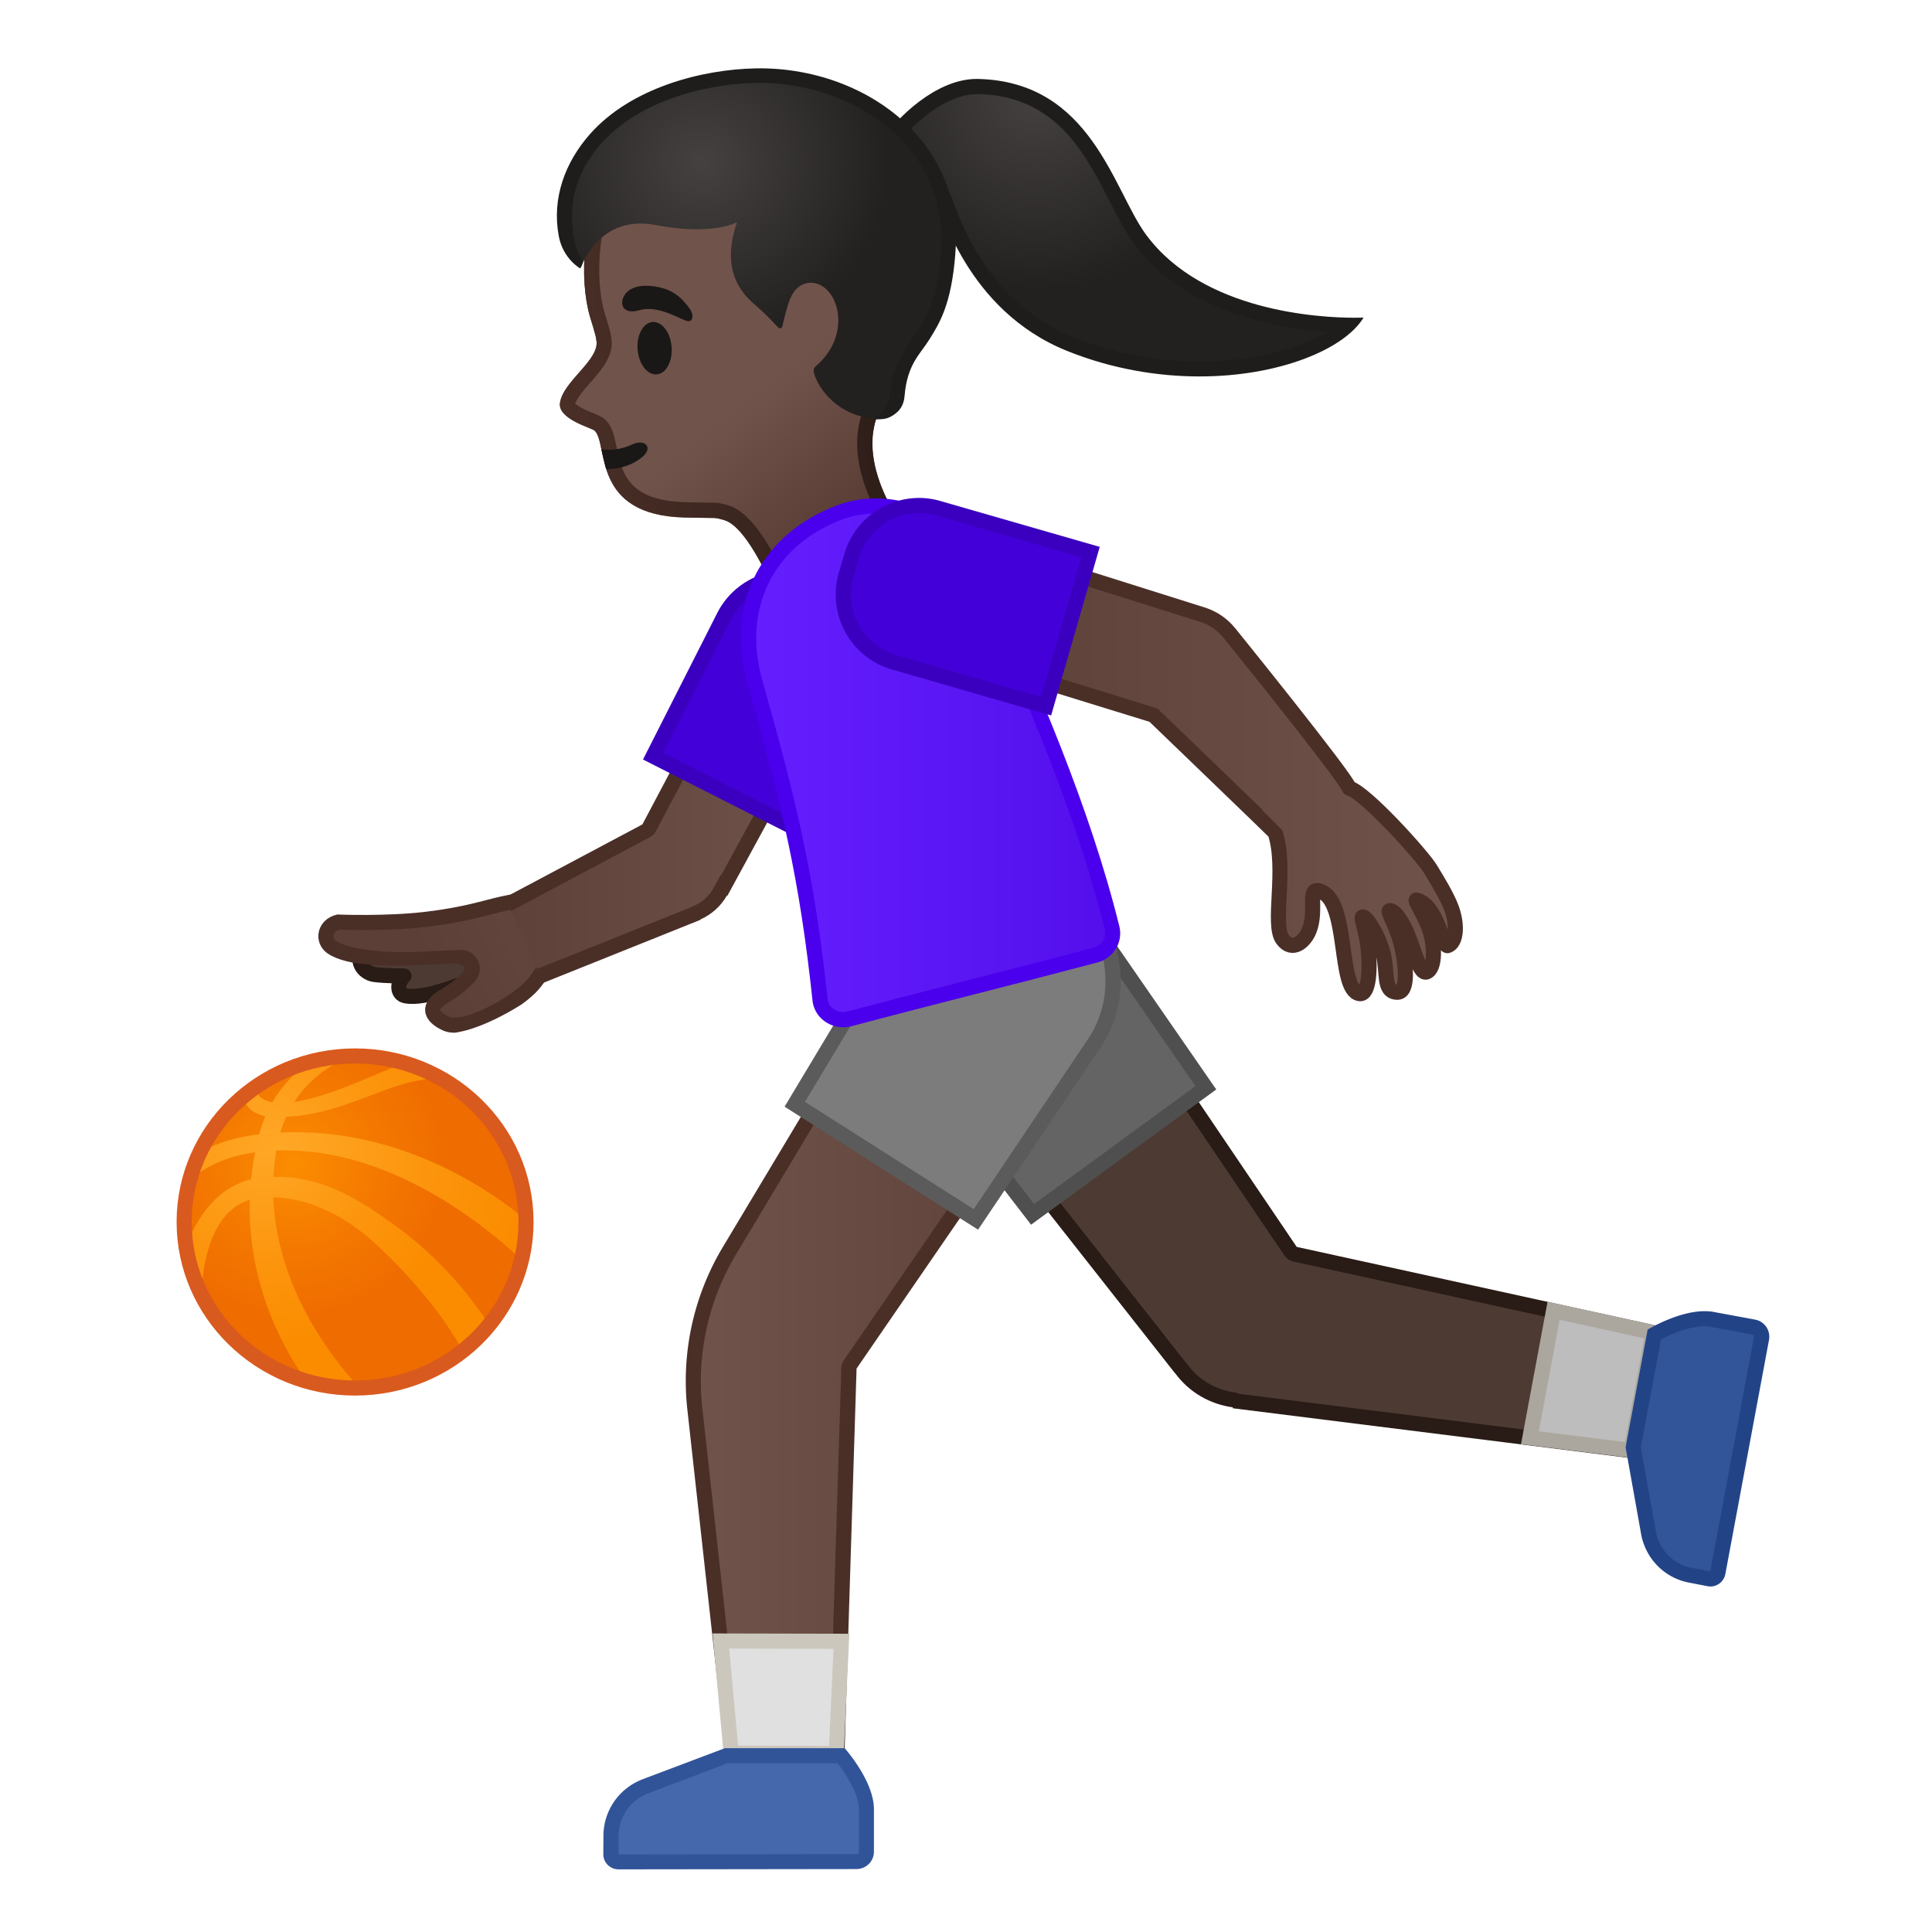 <svg viewBox="0 0 128 128" width="128" height="128" xmlns="http://www.w3.org/2000/svg" xmlns:xlink="http://www.w3.org/1999/xlink"><path d="M36.76 60.66s-11.86 1.61-12.59 2.27-.09 1.53.62 1.63 1.98.1 1.98.1c-.5.47-.45 1.2.08 1.31C29.38 66.5 37.13 62 37.13 62l-.37-1.34z" fill="#4D3B33" stroke="#291B16" stroke-linecap="round" stroke-linejoin="round" stroke-miterlimit="10"/><linearGradient id="a" x1="31.543" x2="54.636" y1="54.47" y2="54.47" gradientUnits="userSpaceOnUse"><stop stop-color="#5C4037" offset="0"/><stop stop-color="#70534A" offset="1"/></linearGradient><path d="M33.66 65.46c-.73 0-1.69-1.31-2.02-2.74-.17-.77-.17-1.68.38-1.94l10.82-5.75.05-.05-.09.07.08-.06.12-.14 6.02-11.36 5.61 2.97-6.66 12.23-.26.39c-.33.61-.86 1.08-1.52 1.38l-.46.21-11.78 4.72a.68.68 0 0 1-.29.07z" fill="url(#a)"/><path d="M49.23 44.16l4.72 2.5-6.17 11.33-.03-.02-.48.86c-.27.52-.71.92-1.27 1.17l-.32.15-11.91 4.77-.06.02c-.03.01-.04.01-.05.01-.35 0-1.22-.97-1.53-2.35-.19-.83-.05-1.3.14-1.4l10.74-5.71.09-.05.03-.02h.01l.05-.04.16-.13.1-.18 5.78-10.91m-.42-1.35l-6.25 11.81c-.01 0-.01.01-.02.01L31.8 60.34c-1.84.88-.01 5.63 1.86 5.63.16 0 .32-.04.48-.11l12.27-4.92-.01-.02c.76-.34 1.37-.9 1.76-1.59l.03.02 7.12-13.09-6.5-3.45z" fill="#4A2F27"/><defs><path id="b" d="M33.59 59.76l1.4-.77s-1.34-.3-2.16-.12c-.43.1-.84.25-1.31.42-.88.32-1.98.71-3.75.93-2.66.31-5.92.19-5.95.19-.05 0-.1 0-.14.01-.58.15-1.01.54-1.16 1.06-.14.48-.01.98.33 1.35 1.01 1.06 4.63 1.25 6.81 1.12.62-.04 1.71-.08 2.6-.12.16-.01.23.1.25.15s.06.17-.04.28c-.4.47-.92.89-1.54 1.25-.77.44-1.14.93-1.11 1.47.04.72.78 1.15 1.22 1.34.34.15.81.16 1.34.06 1.94-.35 4.76-2.05 5.73-3 .38-.38.91-1.41.91-1.41l-1.33.43-2.1-4.64z"/></defs><clipPath id="c"><use xlink:href="#b"/></clipPath><linearGradient id="d" x1="48.128" x2="28.014" y1="20.436" y2="33.769" gradientTransform="rotate(10.166 -140.955 49.323)" gradientUnits="userSpaceOnUse"><stop stop-color="#70534A" offset="0"/><stop stop-color="#5C4037" offset="1"/></linearGradient><path d="M36.33 60.83c-1.08-1.27-1.81-1.22-3.03-.95-1.17.26-2.46.72-5.09 1.03-2.64.31-5.81.18-5.81.18-.82.21-1.03 1.04-.57 1.53.73.77 3.74 1.07 6.18.93.6-.04 1.66-.08 2.51-.11.64-.02 1.01.72.59 1.21-.35.41-.87.88-1.61 1.31-1.7.97-.34 1.68.06 1.86 1.23.54 4.36-1.21 5.54-2.37 1.09-1.08 2.19-3.5 1.23-4.62z" clip-path="url(#c)" fill="url(#d)" stroke="#4A2F27" stroke-miterlimit="10"/><path d="M43.27 50.09l4.68-9.24c.8-1.58 2.4-2.56 4.17-2.56.74 0 1.45.17 2.11.51l1.07.54a4.66 4.66 0 0 1 2.33 2.71c.39 1.19.29 2.45-.27 3.56l-4.68 9.24-9.41-4.76z" fill="#4300D9"/><path d="M52.13 38.79c.66 0 1.29.15 1.88.45l1.07.54a4.177 4.177 0 0 1 1.83 5.61l-4.46 8.8-8.51-4.31 4.46-8.8a4.176 4.176 0 0 1 3.73-2.29m0-1c-1.89 0-3.71 1.04-4.62 2.84l-4.91 9.69 10.29 5.22 4.91-9.69c1.29-2.55.27-5.66-2.27-6.95l-1.07-.54a5.04 5.04 0 0 0-2.33-.57z" fill="#3B00BF"/><circle cx="65.86" cy="64.89" r="6.7" fill="#FBC11B"/><path d="M81.94 92.82a.455.455 0 0 0-.19-.08 5.118 5.118 0 0 1-3.49-2.07.5.5 0 0 0-.07-.08L61.16 68.94l9.98-7.29 14.35 21.22c.07.11.18.18.31.21l23.72 5.2-1.46 7.81-26.12-3.27z" fill="#4D3B33"/><path d="M71.02 62.37l14.06 20.79c.14.21.36.36.61.42l23.25 5.1-1.28 6.87-25.53-3.2c-.1-.05-.21-.08-.32-.1-1.28-.17-2.4-.84-3.15-1.87-.03-.04-.06-.08-.1-.11L61.87 69.04l9.15-6.67m.24-1.42l-10.82 7.9 17.4 22.12h.01c.95 1.3 2.35 2.07 3.83 2.27l-.01.06 26.81 3.36 1.63-8.75-24.2-5.3-14.65-21.66z" fill="#291B16"/><path fill="#BDBDBD" d="M101.36 95.25l1.57-8.41 6.59 1.44-1.45 7.81z"/><path d="M103.33 87.44l5.61 1.23-1.28 6.87-5.71-.71 1.38-7.39m-.8-1.2l-1.76 9.44 7.7.96 1.63-8.75-7.57-1.65z" fill="#ABA79F"/><circle cx="66.2" cy="65.1" r="6.7" fill="#FBC11B"/><linearGradient id="e" x1="45.932" x2="71.141" y1="89.95" y2="89.95" gradientUnits="userSpaceOnUse"><stop stop-color="#70534A" offset="0"/><stop stop-color="#5C4037" offset="1"/></linearGradient><path d="M48.73 117.68l-2.69-24.33c-.4-3.62.41-7.34 2.29-10.47l12.39-20.67 10.43 6.63-14.82 21.54c-.05.08-.08.17-.09.27l-.85 27.04-6.66-.01z" fill="url(#e)"/><path d="M60.87 62.9l9.56 6.08L55.92 90.1c-.11.16-.17.34-.18.54l-.83 26.56-5.74-.02-2.64-23.89c-.39-3.52.4-7.12 2.22-10.16L60.87 62.9m-.33-1.39L47.89 82.62a17.258 17.258 0 0 0-2.35 10.78l2.74 24.78 7.61.02.86-27.53 15.1-21.97-11.31-7.19z" fill="#4A2F27"/><path fill="#E0E0E0" d="M48.44 116.16l-.68-7.44 7.99.02-.34 7.44z"/><path d="M48.31 109.22l6.91.02-.29 6.43-6.03-.02-.59-6.43m-1.1-1l.77 8.43 7.9.02.39-8.43-9.06-.02z" fill="#CCC7BD"/><path d="M59.78 69.24c-.01-.02-.02-.04-.03-.05-1.18-1.61-1.66-3.58-1.35-5.55s1.36-3.7 2.98-4.88a7.426 7.426 0 0 1 4.4-1.44c2.38 0 4.64 1.15 6.04 3.06l8.08 11.69-11.48 8.38-8.64-11.21z" fill="#646464"/><path d="M65.77 57.82c2.22 0 4.33 1.07 5.62 2.84l7.81 11.3-10.69 7.81-8.31-10.8a.304.304 0 0 0-.05-.07c-2.27-3.1-1.58-7.47 1.52-9.73 1.2-.89 2.62-1.35 4.1-1.35m0-1c-1.63 0-3.27.5-4.69 1.53-3.55 2.59-4.33 7.58-1.74 11.13l8.97 11.66 12.27-8.96-8.37-12.1a7.96 7.96 0 0 0-6.44-3.26z" fill="#4F4F4F"/><path d="M52.65 73.16l7.28-12.13c.01-.02.03-.03.04-.05a7.44 7.44 0 0 1 6.31-3.46c1.42 0 2.8.4 4 1.17 3.47 2.21 4.5 6.83 2.3 10.31l-7.93 11.79-12-7.63z" fill="#7C7C7C"/><path d="M66.28 58.02c1.32 0 2.61.38 3.73 1.09 3.24 2.06 4.2 6.38 2.16 9.6l-7.66 11.4L53.33 73l7.02-11.68c.02-.02.03-.04.05-.07a6.928 6.928 0 0 1 5.88-3.23m0-1c-2.63 0-5.21 1.31-6.73 3.69l-7.57 12.61 12.82 8.15 8.21-12.21c2.36-3.71 1.26-8.64-2.45-11a8.032 8.032 0 0 0-4.28-1.24z" fill="#5B5B5B"/><linearGradient id="f" x1="99.565" x2="114.44" y1="174.79" y2="204.86" gradientTransform="rotate(-11.858 -723.716 375.015)" gradientUnits="userSpaceOnUse"><stop stop-color="#70534A" offset=".55"/><stop stop-color="#5C4037" offset=".83"/><stop stop-color="#3C2B24" offset="1"/></linearGradient><path d="M60.38 12.18c-2.71-3.93-8.54-6.81-13.21-5.8-5.23 1.12-7.88 5.06-8.39 9.91-.19 1.76-.05 3.49.31 4.71.04.15.39 1.2.42 1.54.26 1.29-2.19 2.7-2.41 4.15-.17 1.09 2.11 1.66 2.3 1.85.93.92-.24 5.6 5.95 5.75 2.38.06 1.9-.03 2.62.17 1.63.45 3.41 4.92 3.41 4.92s.81 1.9 4.82.44c4.58-1.67 4.15-4.2 4.15-4.2s-4.21-5.04-1.83-8.88c2.32-3.76 3.6-12.04 1.86-14.56z" fill="url(#f)"/><linearGradient id="g" x1="36.878" x2="61.84" y1="24.626" y2="22.269" gradientUnits="userSpaceOnUse"><stop stop-color="#4A2F27" offset="0"/><stop stop-color="#291B16" offset="1"/></linearGradient><path d="M49.13 7.17c3.82 0 8.2 2.34 10.43 5.57 1.43 2.07.33 9.88-1.89 13.47-2.4 3.88.77 8.54 1.69 9.75-.07.48-.55 1.84-3.5 2.91-.9.33-1.68.49-2.31.49-.91 0-1.21-.34-1.26-.42-.49-1.22-2.12-4.92-4.05-5.46l-.13-.04c-.47-.13-.56-.14-1.25-.14-.31 0-.76-.01-1.47-.03-3.81-.1-4.19-1.98-4.54-3.64-.15-.74-.28-1.37-.74-1.82-.19-.18-.4-.27-.75-.41-.68-.28-1.1-.5-1.25-.66.12-.38.6-.94 1-1.39.75-.86 1.6-1.82 1.39-2.98-.04-.32-.2-.85-.41-1.54l-.04-.13c-.34-1.15-.44-2.77-.27-4.33.3-2.83 1.69-7.76 7.61-9.04.54-.1 1.13-.16 1.74-.16m0-1c-.67 0-1.33.06-1.96.2-5.23 1.12-7.88 5.06-8.39 9.91-.19 1.76-.05 3.49.31 4.71.04.15.39 1.2.42 1.54.26 1.29-2.19 2.7-2.41 4.15-.17 1.09 2.11 1.66 2.3 1.85.93.92-.24 5.6 5.95 5.75 2.38.06 1.9-.03 2.62.17 1.63.45 3.41 4.92 3.41 4.92s.42.99 2.17.99c.67 0 1.54-.15 2.66-.55 4.58-1.67 4.15-4.2 4.15-4.2s-4.21-5.04-1.83-8.88c2.33-3.77 3.61-12.04 1.87-14.57-2.36-3.38-7.03-5.99-11.27-5.99z" fill="url(#g)"/><path d="M40.16 31.08c.86.01 1.69-.23 2.39-.8.76-.62.19-1.25-.7-.82-.53.26-1.3.41-2.01.31l.32 1.31z" fill="#1A1717"/><ellipse transform="rotate(-4.606 43.363 23.068)" cx="43.37" cy="23.07" rx="1.13" ry="1.74" fill="#1A1717"/><path d="M42.37 20.55c-1.11.32-1.36-.41-.99-1 .27-.43.95-.79 2.23-.53 1.21.24 1.71.95 2.04 1.37s.28.85 0 .89c-.38.05-1.92-1.12-3.28-.73z" fill="#1A1717"/><radialGradient id="h" cx="52.332" cy="175.14" r="13.069" gradientTransform="rotate(-5.025 -1865.224 -95.317)" gradientUnits="userSpaceOnUse"><stop stop-color="#444140" offset="0"/><stop stop-color="#232020" offset="1"/></radialGradient><path d="M79.47 24.45c-2.92 0-5.89-.57-8.58-1.66-5.57-2.24-7.54-7.5-8.19-9.23-.15-.39-.21-.55-.29-.67-.76-1.09-2.57-2.96-3.29-3.69.99-1.31 3.28-3.48 5.59-3.48 5.56.13 7.64 4.2 9.31 7.46.51 1 .99 1.94 1.52 2.66 3.67 4.99 10.95 5.64 13.74 5.7-1.62 1.53-5.23 2.91-9.81 2.91z" fill="url(#h)"/><path d="M64.7 5.23v1h.07c5.18.12 7.1 3.88 8.79 7.19.52 1.02 1.01 1.98 1.57 2.73 3.29 4.47 9.32 5.58 12.74 5.84-1.8 1.09-4.78 1.96-8.4 1.96-2.86 0-5.76-.56-8.4-1.62-5.36-2.16-7.28-7.26-7.91-8.94-.15-.4-.23-.6-.35-.77-.68-.99-2.19-2.57-3.04-3.44 1.13-1.36 3.13-2.94 4.93-2.94V5.23m0 0c-2.69 0-5.31 2.61-6.24 4.03 0 0 2.61 2.59 3.53 3.92.33.48 1.99 7.37 8.71 10.07 2.98 1.2 6.01 1.69 8.77 1.69 5.27 0 9.6-1.8 10.87-3.9 0 0-.22.01-.61.01-2.23 0-10.02-.38-13.8-5.5-2.18-2.96-3.62-10.14-11.13-10.32h-.1z" fill="#1F1D1B"/><radialGradient id="i" cx="55.855" cy="64.132" r="11.912" gradientTransform="matrix(1.033 -.106 .108 .994 -18.094 -47.098)" gradientUnits="userSpaceOnUse"><stop stop-color="#444140" offset="0"/><stop stop-color="#232020" offset="1"/></radialGradient><path d="M51.84 21.58c.11-.49.33-1.37.51-1.79.6-1.41 1.74-1 1.75-1 1.54.43 2.29 3.49-.06 5.48-.06.05-.19.16-.1.48.21.77 1.26 2.55 3.58 2.94.31.05.58.07.82.08.78.01 1.4-.63 1.47-1.41.39-4.75 2.53-3.51 3.01-9.55.61-7.62-6.34-11.92-12.75-11.79-5.78.11-13.33 3.18-12.56 10.57.14 1.35 1.01 2.06 1.01 2.06s1.17-3.47 4.93-2.74c3.79.73 5.38-.19 5.38-.19-1.05 3.06.16 4.61 1.2 5.48.59.5 1.15 1.09 1.47 1.44.17.17.3.15.34-.06z" fill="url(#i)"/><path d="M60.49 8.66c-2.51-2.67-6.42-4.21-10.44-4.13-3.5.07-8.21 1.25-10.96 4.35-1.65 1.87-2.54 4.24-2.07 6.76.28 1.52 1.43 2.15 1.43 2.15l.19-.45s-.46-.49-.66-1.8c-.35-2.34.37-4.37 1.84-6.02 2.54-2.87 6.96-3.96 10.25-4.03 3.7-.07 7.42 1.39 9.71 3.83 1.9 2.01 2.78 4.59 2.55 7.44-.25 3.08-.93 4.17-1.59 5.23-.61.97-1.53 1.82-1.78 4.17-.13 1.19-1.16 1.63-1.08 1.63 1.29-.01 1.97-.58 2.05-1.55.17-2.11 1.04-2.78 1.63-3.73.69-1.1 1.47-2.34 1.73-5.66.27-3.15-.71-5.98-2.8-8.19z" fill="#1F1D1B"/><linearGradient id="j" x1="49.588" x2="73.714" y1="50.538" y2="50.538" gradientUnits="userSpaceOnUse"><stop stop-color="#651FFF" offset="0"/><stop stop-color="#5914F2" offset=".705"/><stop stop-color="#530EEB" offset="1"/></linearGradient><path d="M55.85 67.56c-.79 0-1.45-.57-1.53-1.32-.85-8.01-1.97-12.76-4.31-21.01-1.43-5.06.79-9.5 5.66-11.29.74-.27 1.53-.41 2.34-.41 3 0 5.73 1.77 6.77 4.42 3.59 8.02 6.97 15.84 8.87 23.55.19.78-.29 1.58-1.08 1.78-2.6.69-5.35 1.39-8.08 2.09-2.81.72-5.61 1.44-8.24 2.14-.11.03-.26.05-.4.05z" fill="url(#j)"/><path d="M58.03 34.02c2.76 0 5.35 1.69 6.33 4.14 3.71 8.29 6.94 15.77 8.84 23.44.13.51-.2 1.04-.72 1.18-2.59.69-5.32 1.39-8.04 2.08-2.77.71-5.64 1.45-8.29 2.15-.1.03-.19.04-.29.04-.54 0-.98-.37-1.03-.87-.86-8.05-1.98-12.81-4.32-21.1-1.36-4.79.75-8.99 5.36-10.69.67-.24 1.4-.37 2.16-.37m0-1c-.86 0-1.71.14-2.52.44-4.97 1.84-7.53 6.41-5.97 11.9 2.3 8.12 3.44 12.94 4.29 20.93.11 1.03 1.01 1.77 2.03 1.77.18 0 .36-.02.55-.07 5.19-1.38 11.04-2.83 16.32-4.23 1.04-.28 1.69-1.34 1.43-2.39-1.95-7.87-5.37-15.74-8.89-23.61-1.18-2.97-4.22-4.74-7.24-4.74z" fill="#4A00ED"/><linearGradient id="k" x1="63.254" x2="96.42" y1="51.045" y2="51.045" gradientUnits="userSpaceOnUse"><stop stop-color="#5C4037" offset="0"/><stop stop-color="#70534A" offset="1"/></linearGradient><path d="M96.13 60.08c-.31-.78-.8-1.58-1.37-2.52-.55-.9-4.34-5.09-5.37-5.34-.19-.7-7.94-10.28-7.94-10.28-.47-.58-1.07-.98-1.73-1.2l-14.28-4.5-2.18 7.08 13.16 4.06s8.05 7.75 8.06 7.78c.8 2.45-.24 6.1.5 7.08.64.86 1.45.15 1.75-.58.58-1.42-.23-3.04.83-2.58 1.82.78 1.08 6.5 2.5 6.75.67.12.74-1.77.56-3.22-.08-.67-.42-1.74-.37-1.84.13-.21.99.93 1.39 2.41.32 1.21-.04 2.53.92 2.56.73.03.65-1.7.25-3.25-.31-1.22-.92-2.13-.75-2.16.31-.05.85.69 1.26 1.74.47 1.21.77 2.46 1.18 2.33.61-.2.6-1.89.12-3.06-.38-.94-.92-1.75-.78-1.71 1.39.33 1.74 3.15 2.08 3.02.57-.2.67-1.4.21-2.57z" fill="url(#k)" stroke="#4A2F27" stroke-linecap="round" stroke-linejoin="round" stroke-miterlimit="10"/><path d="M59.25 43.89c-1.2-.35-2.19-1.14-2.79-2.23s-.74-2.35-.4-3.55l.36-1.23a4.692 4.692 0 0 1 5.79-3.2l10.06 2.91-2.95 10.21-10.07-2.91z" fill="#4300D9"/><path d="M60.9 33.99c.39 0 .78.06 1.16.16l9.58 2.77-2.67 9.25-9.58-2.77a4.175 4.175 0 0 1-2.86-5.16l.36-1.23a4.188 4.188 0 0 1 4.01-3.02m0-1c-2.25 0-4.31 1.47-4.97 3.74l-.36 1.23c-.79 2.74.79 5.61 3.53 6.4l10.54 3.04 3.22-11.17-10.53-3.03c-.47-.14-.96-.21-1.43-.21z" fill="#3B00BF"/><path d="M40.99 123.36a.514.514 0 0 1-.52-.5v-1.26c.01-1.44.89-2.71 2.25-3.23l5.39-2.04h7.61c.43.52 1.68 2.17 1.68 3.57v2.8c0 .17-.07.33-.19.46-.12.12-.29.19-.47.19l-15.75.01z" fill="#4568AD"/><path d="M55.49 116.82c.54.7 1.42 2.04 1.42 3.07v2.8c0 .04-.01.07-.04.1-.02.02-.06.05-.12.05l-15.77.02.01-1.26a3 3 0 0 1 1.92-2.77l5.3-2.01h7.28m.47-1h-7.93l-5.48 2.07c-1.54.6-2.55 2.06-2.57 3.69l-.01 1.27c0 .55.45 1 1.01 1l15.76-.02c.64 0 1.16-.51 1.16-1.15v-2.8c.01-1.89-1.94-4.06-1.94-4.06z" fill="#315499"/><path d="M113.22 104.6l-1.24-.24a3.498 3.498 0 0 1-2.76-2.8l-1.01-5.67 1.4-7.48c.52-.28 2.01-1.04 3.31-1.04.17 0 .34.01.51.04l2.75.51c.35.07.58.41.52.77l-2.89 15.5c-.05.24-.25.42-.49.42-.03 0-.06-.01-.1-.01z" fill="#325599"/><path d="M112.92 87.87c.15 0 .29.01.42.04l2.75.51c.04.01.07.03.09.06s.04.07.02.12l-2.89 15.51-1.24-.24a2.972 2.972 0 0 1-2.36-2.4l-1-5.58 1.34-7.16c.69-.35 1.89-.86 2.87-.86m0-1c-1.76 0-3.76 1.22-3.76 1.22l-1.46 7.8 1.03 5.76c.3 1.62 1.55 2.89 3.16 3.2l1.24.24c.06.01.13.02.19.02.47 0 .9-.34.99-.83l2.89-15.5c.12-.63-.29-1.23-.91-1.35l-2.75-.51c-.21-.04-.41-.05-.62-.05z" fill="#224487"/><radialGradient id="l" cx="19.497" cy="77.152" r="12.221" gradientUnits="userSpaceOnUse"><stop stop-color="#FB8C00" offset=".017"/><stop stop-color="#F47900" offset=".442"/><stop stop-color="#EF6C00" offset=".838"/></radialGradient><path d="M34.85 80.96c0 6.07-5.07 11-11.33 11-6.25 0-11.32-4.93-11.32-11s5.07-11 11.32-11c6.26 0 11.33 4.92 11.33 11z" fill="url(#l)"/><defs><path id="m" d="M34.85 80.96c0 6.07-5.07 11-11.33 11-6.25 0-11.32-4.93-11.32-11s5.07-11 11.32-11c6.26 0 11.33 4.92 11.33 11z"/></defs><clipPath id="n"><use xlink:href="#m"/></clipPath><g clip-path="url(#n)"><radialGradient id="o" cx="17.566" cy="75.77" r="15.891" gradientUnits="userSpaceOnUse"><stop stop-color="#FFA726" offset=".017"/><stop stop-color="#FC950D" offset=".494"/><stop stop-color="#FB8C00" offset=".838"/></radialGradient><path d="M21.16 92.57s-6.61-7.09-4.01-17.33c1.08-4.26 4.56-5.5 4.56-5.5h2.4s-4.76.91-5.75 6.19c-1.81 9.69 6.36 16.92 6.36 16.92l-3.56-.28z" fill="url(#o)"/><path d="M16.06 72.13s-.24 1.88 2.27 1.88c5.27 0 8.21-3.43 12.43-2.35l-2.2-1.1s-1.26-.24-2.37.11c-1.1.35-4.99 2.36-7.43 2.4-2.6.04-1.56-1.77-1.56-1.77l-1.14.83zM11.81 84.37s.98-5.86 5.45-6.34c3.77-.41 6.44 1.37 8.99 3.22 4.61 3.34 6.78 7.58 6.78 7.58l-1.58 2.36s-1.21-3.8-6.55-8.77c-2.01-1.87-4.78-3.34-7.65-3.06-4.51.44-3.91 8.06-3.91 8.06l-1.53-3.05z" fill="url(#o)"/><radialGradient id="p" cx="18.536" cy="76.366" r="19.528" gradientUnits="userSpaceOnUse"><stop stop-color="#FFA726" offset=".017"/><stop stop-color="#FC950D" offset=".494"/><stop stop-color="#FB8C00" offset=".838"/></radialGradient><path d="M11.41 77.72s1.7-2.24 6.32-2.63c10.79-.93 18.23 6.74 18.23 6.74l.58 3.65s-8.48-10.02-18.89-9.22c-5.03.39-6.24 3.47-6.24 3.47v-2.01z" fill="url(#p)"/></g><path d="M34.85 80.96c0 6.07-5.07 11-11.33 11-6.25 0-11.32-4.93-11.32-11s5.07-11 11.32-11c6.26 0 11.33 4.92 11.33 11z" fill="none" stroke="#D95A1E" stroke-linecap="round" stroke-linejoin="round" stroke-miterlimit="10"/></svg>